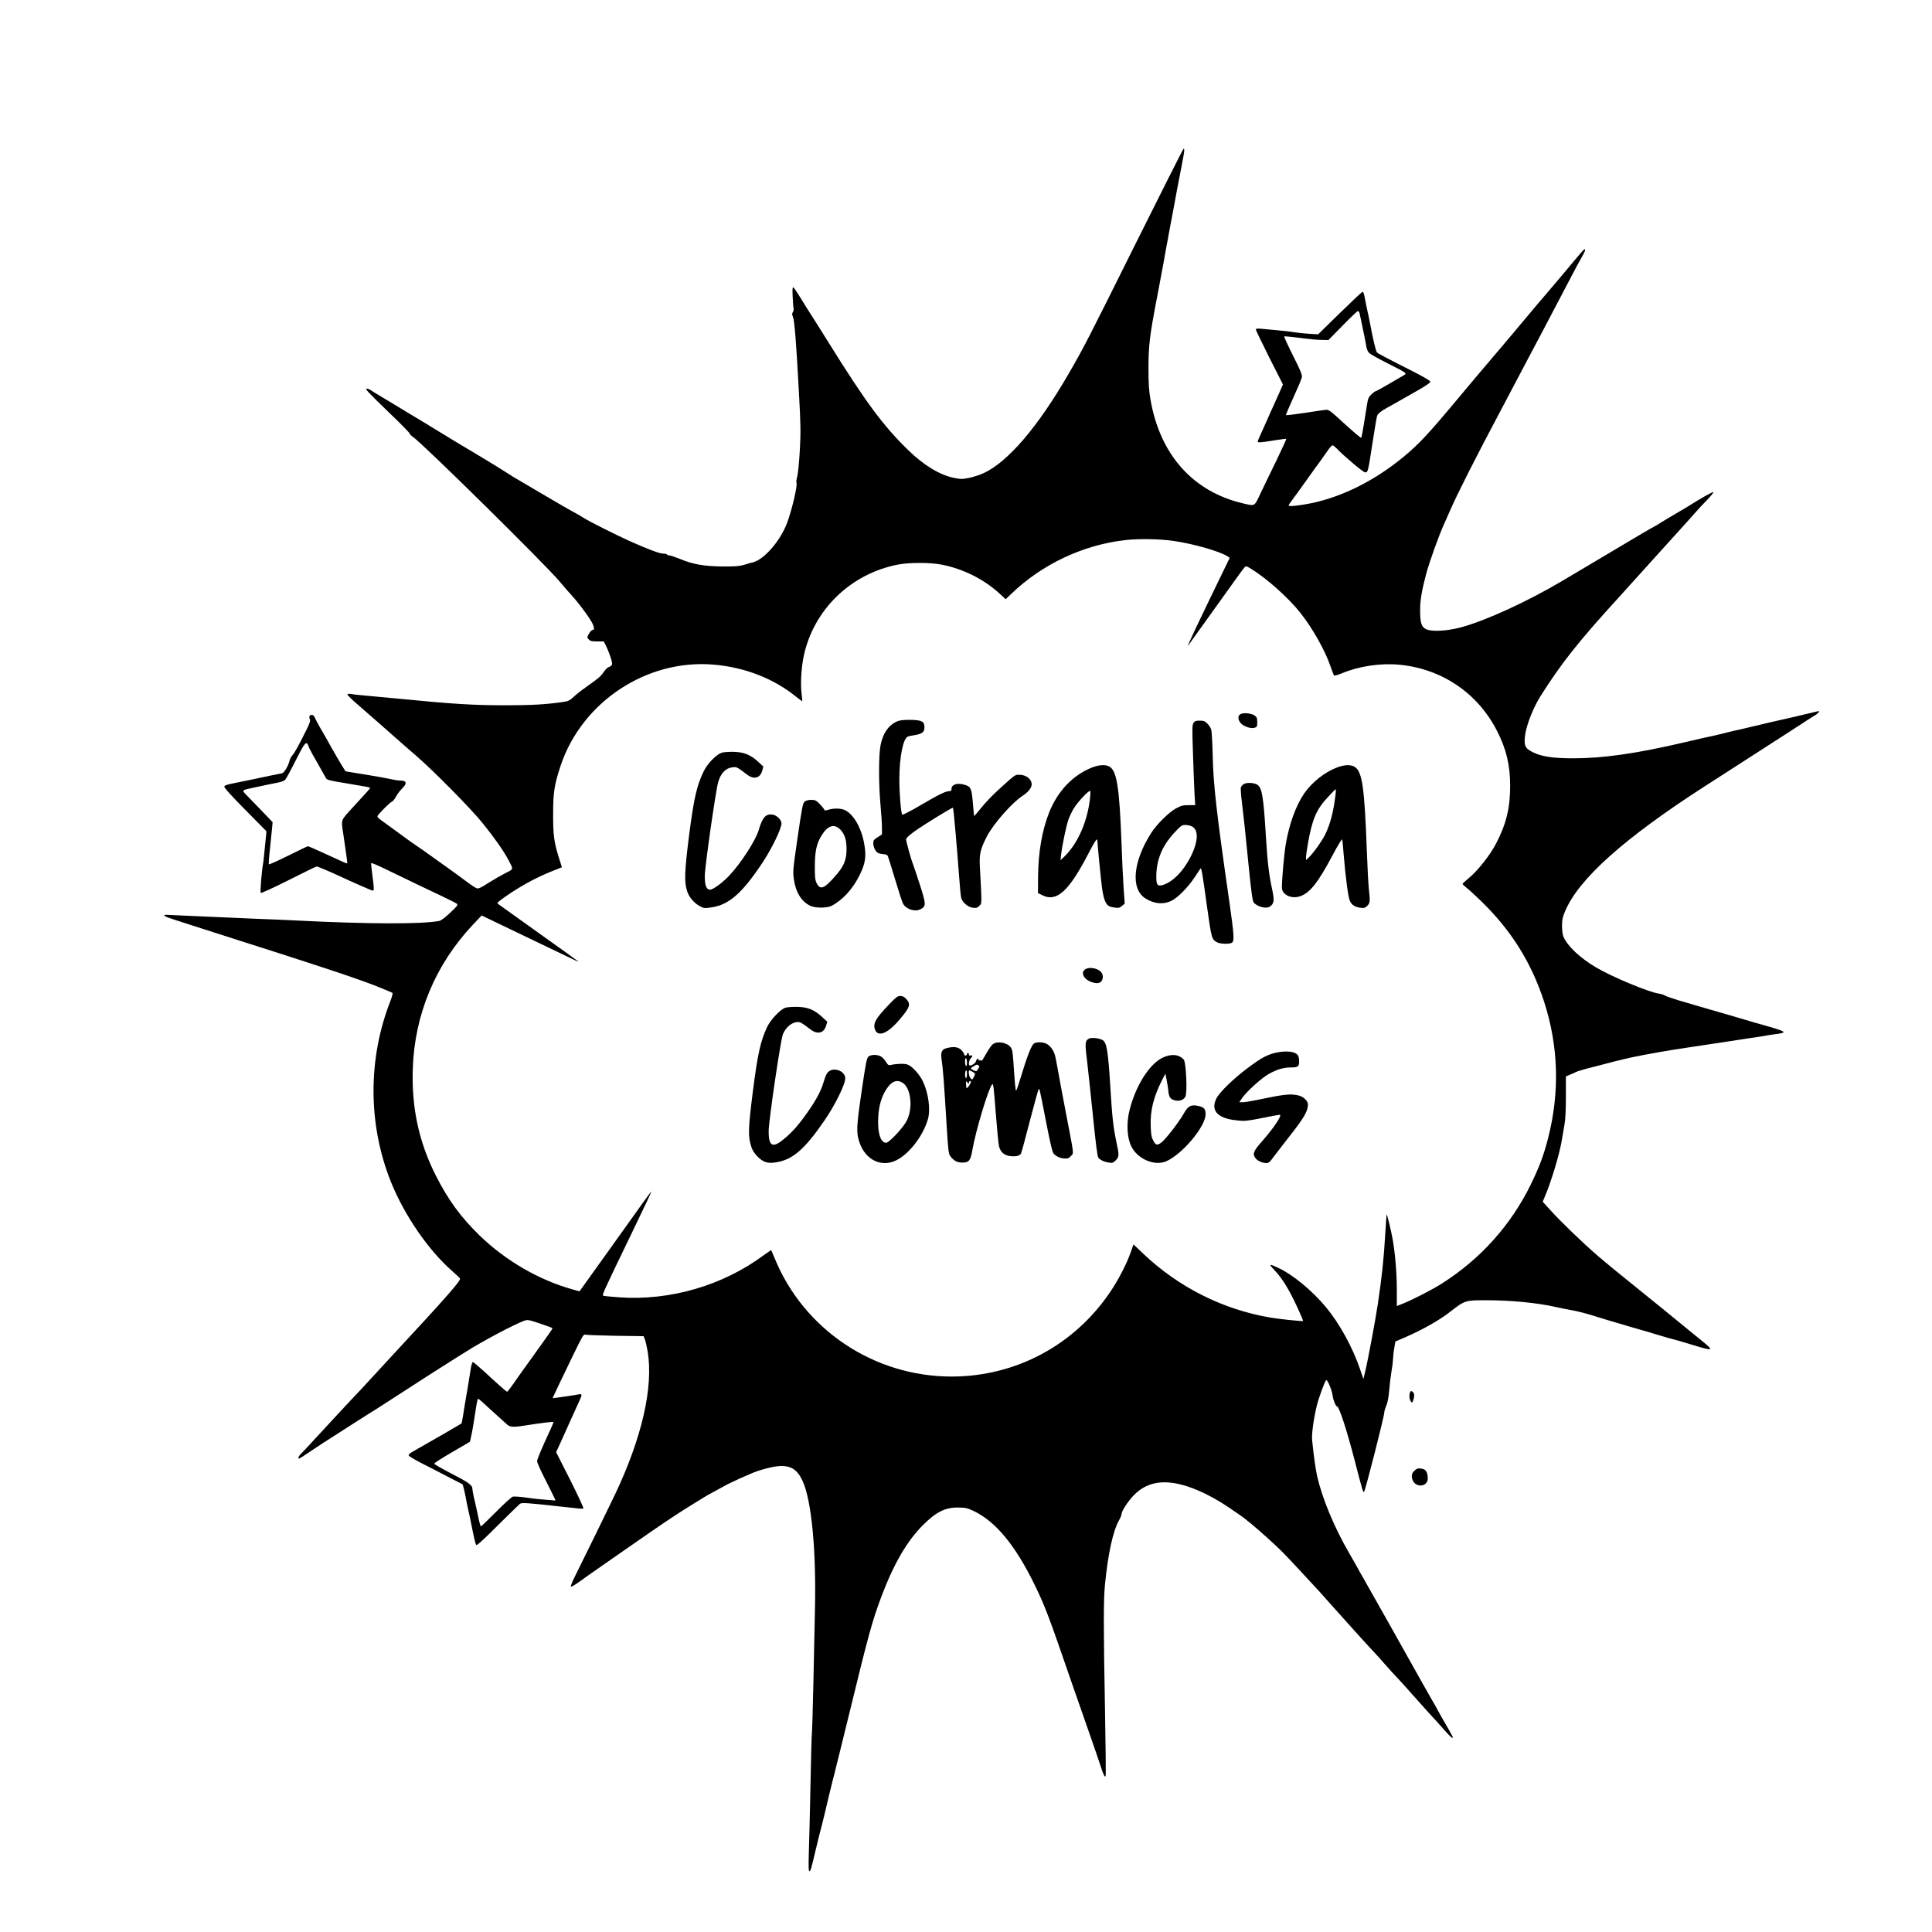 <?xml version="1.0" standalone="no"?>
<!DOCTYPE svg PUBLIC "-//W3C//DTD SVG 20010904//EN"
 "http://www.w3.org/TR/2001/REC-SVG-20010904/DTD/svg10.dtd">
<svg version="1.0" xmlns="http://www.w3.org/2000/svg"
 width="2000pt" height="2000pt" viewBox="0 0 2000 2000"
 preserveAspectRatio="xMidYMid meet">

<g transform="translate(0,2000) scale(0.1,-0.1)"
fill="#000000" stroke="none">
<path d="M11756 17478 c-504 -1013 -533 -1069 -694 -1348 -318 -549 -623 -906
-875 -1026 -41 -19 -111 -42 -154 -51 -73 -14 -87 -14 -158 0 -148 31 -311
129 -475 289 -256 249 -435 490 -820 1108 -84 135 -169 270 -189 300 -20 30
-65 103 -101 162 -36 59 -71 110 -77 113 -10 3 -11 -20 -7 -103 3 -59 7 -113
10 -120 2 -7 -2 -22 -8 -32 -10 -16 -10 -26 1 -52 16 -40 33 -258 61 -773 19
-340 20 -417 10 -600 -6 -115 -18 -238 -26 -272 -9 -34 -13 -67 -9 -72 13 -22
-46 -276 -96 -411 -69 -187 -237 -381 -354 -411 -22 -5 -65 -17 -95 -27 -44
-13 -89 -17 -220 -16 -192 2 -308 22 -444 79 -47 19 -94 35 -105 35 -11 0 -23
4 -26 10 -3 5 -20 9 -38 9 -36 -1 -149 41 -347 129 -142 64 -438 213 -480 242
-14 10 -61 37 -105 61 -44 23 -179 102 -300 173 -121 72 -240 142 -265 156
-25 13 -83 49 -130 80 -47 31 -186 116 -310 190 -124 73 -299 179 -390 235
-91 56 -223 137 -295 179 -71 43 -170 102 -220 133 -49 30 -106 64 -125 75
-19 11 -46 28 -60 38 -14 9 -33 17 -42 17 -24 0 7 -33 244 -262 109 -104 198
-195 198 -202 0 -7 16 -23 35 -36 102 -69 1366 -1316 1515 -1493 41 -49 101
-119 135 -155 81 -89 204 -260 216 -301 12 -44 12 -45 -9 -50 -9 -3 -26 -21
-37 -41 -19 -35 -19 -37 0 -56 15 -17 30 -21 86 -21 l69 0 20 -39 c36 -72 71
-176 66 -197 -3 -13 -17 -25 -31 -28 -16 -4 -38 -26 -58 -56 -23 -36 -62 -70
-142 -125 -60 -42 -128 -93 -150 -114 -62 -57 -67 -60 -141 -70 -163 -23 -314
-32 -573 -32 -349 0 -539 12 -1146 71 -115 11 -259 24 -320 30 -60 5 -124 12
-141 16 -18 3 -34 2 -38 -4 -3 -5 51 -59 121 -118 115 -100 242 -211 413 -362
36 -32 114 -101 175 -153 171 -146 570 -550 686 -694 122 -150 222 -292 271
-385 55 -104 58 -95 -33 -140 -44 -23 -123 -68 -175 -101 -69 -45 -100 -60
-117 -55 -12 3 -65 37 -117 77 -52 39 -135 100 -185 135 -49 35 -128 91 -175
125 -47 34 -114 82 -150 105 -36 24 -117 82 -180 129 -63 46 -141 103 -173
126 -49 35 -56 44 -45 58 30 40 125 134 143 141 12 4 31 28 44 53 13 25 41 62
62 83 58 56 50 84 -22 84 -17 0 -58 6 -92 14 -34 8 -154 30 -266 48 l-204 33
-22 35 c-30 47 -125 210 -165 285 -19 33 -52 92 -75 130 -22 39 -47 85 -54
103 -9 20 -20 32 -33 32 -23 0 -33 -22 -20 -47 7 -14 -2 -40 -38 -113 -83
-167 -121 -234 -144 -260 -13 -14 -26 -40 -30 -58 -8 -43 -53 -120 -74 -126
-9 -2 -64 -14 -122 -25 -58 -12 -136 -28 -175 -37 -38 -8 -122 -25 -185 -38
-89 -17 -116 -26 -118 -39 -2 -11 73 -95 215 -238 120 -121 219 -222 220 -223
2 -1 -2 -40 -7 -87 -5 -46 -11 -113 -15 -149 -3 -36 -8 -76 -10 -90 -16 -84
-34 -305 -26 -313 5 -5 124 49 289 132 154 78 284 141 290 141 11 0 128 -49
223 -93 161 -75 348 -157 358 -157 15 0 14 27 -5 165 -9 64 -14 119 -11 121 3
3 61 -21 129 -54 277 -134 441 -213 588 -282 85 -40 162 -79 170 -86 12 -12 3
-25 -70 -93 -55 -52 -96 -82 -115 -85 -186 -34 -733 -32 -1455 4 -113 6 -322
15 -465 20 -143 6 -399 17 -570 25 -170 8 -320 15 -332 15 -50 0 -18 -19 80
-50 56 -18 140 -45 187 -60 47 -15 180 -58 295 -95 992 -315 1414 -455 1615
-535 85 -34 159 -65 163 -69 4 -4 -5 -41 -21 -82 -235 -597 -234 -1280 5
-1874 137 -342 386 -705 631 -920 42 -37 80 -73 84 -80 12 -19 -145 -198 -667
-760 -139 -150 -157 -170 -295 -320 -40 -44 -108 -116 -150 -160 -42 -44 -175
-188 -297 -320 -121 -132 -230 -249 -242 -259 -19 -18 -29 -46 -15 -46 3 0 54
32 112 72 59 39 123 82 142 94 19 12 121 77 225 144 105 68 203 130 218 139
15 9 74 46 130 82 219 141 310 200 519 335 120 76 235 149 255 162 21 13 76
48 123 77 172 110 505 286 605 322 38 13 45 12 167 -29 71 -23 128 -45 128
-48 0 -6 -63 -96 -210 -300 -52 -72 -108 -151 -125 -174 -103 -148 -131 -186
-137 -183 -9 3 -109 91 -242 215 -55 50 -105 92 -111 92 -7 0 -17 -36 -24 -83
-7 -45 -19 -118 -26 -162 -20 -112 -42 -249 -54 -324 -6 -35 -12 -65 -13 -66
-8 -7 -338 -198 -505 -292 -24 -13 -43 -30 -43 -38 0 -8 60 -44 140 -85 77
-39 164 -83 193 -99 28 -15 90 -47 137 -71 47 -24 86 -44 88 -45 4 -3 29 -107
36 -150 3 -22 13 -69 21 -105 9 -36 29 -132 45 -214 16 -82 34 -154 40 -160 7
-7 75 55 222 202 117 116 221 217 231 225 19 13 73 10 412 -28 227 -25 235
-26 244 -20 5 3 -56 135 -136 294 l-146 288 41 89 c22 49 73 161 112 249 39
88 80 178 91 201 26 56 25 67 -8 60 -34 -8 -273 -42 -273 -40 0 3 106 225 214
448 91 187 108 217 123 210 10 -4 150 -9 311 -12 l294 -4 14 -33 c7 -19 20
-76 29 -127 60 -369 -60 -892 -338 -1478 -56 -118 -330 -678 -417 -852 -27
-54 -45 -100 -40 -103 5 -3 45 20 89 52 44 32 124 89 178 126 54 37 186 129
293 204 234 163 359 249 410 283 21 14 69 46 107 71 37 25 111 72 163 104 52
32 111 68 130 80 19 13 67 40 105 60 39 21 88 48 110 60 60 35 282 135 345
156 282 92 391 68 469 -103 93 -205 142 -720 127 -1348 -4 -157 -11 -494 -16
-750 -6 -256 -12 -483 -15 -505 -3 -22 -10 -269 -15 -550 -6 -280 -13 -594
-17 -697 -4 -136 -3 -188 5 -188 13 0 18 16 72 245 22 94 45 184 50 200 5 17
18 71 30 120 35 149 80 337 94 390 8 28 21 79 29 115 9 36 30 119 46 185 17
66 60 242 96 390 193 794 235 947 329 1197 127 337 265 576 432 742 136 135
229 182 365 180 77 -1 93 -5 161 -37 227 -109 430 -356 628 -762 110 -226 144
-316 389 -1028 27 -78 79 -227 116 -332 128 -366 157 -451 181 -525 26 -81 39
-108 49 -98 4 3 1 309 -6 680 -16 875 -16 1134 -1 1298 30 315 83 559 143 666
16 28 29 59 29 69 0 30 60 125 122 191 155 165 370 183 668 56 104 -44 221
-109 319 -176 40 -28 90 -62 111 -76 56 -37 164 -126 292 -242 130 -118 157
-144 333 -334 199 -213 246 -266 283 -309 19 -22 69 -78 112 -125 42 -47 121
-134 175 -195 54 -60 127 -141 164 -180 36 -38 102 -110 145 -160 43 -49 106
-119 141 -155 34 -36 97 -105 140 -155 43 -49 120 -135 170 -190 51 -55 126
-137 165 -182 65 -74 90 -95 90 -77 0 3 -17 35 -37 70 -63 108 -91 157 -119
209 -14 28 -41 75 -59 105 -28 48 -167 294 -251 445 -66 120 -306 545 -459
815 -24 41 -54 95 -67 120 -14 25 -51 90 -83 145 -152 262 -276 559 -330 793
-15 62 -39 239 -52 375 -6 62 15 215 48 354 20 82 81 249 97 265 12 12 59 -98
67 -158 7 -50 33 -114 47 -114 20 0 99 -241 178 -545 88 -340 91 -348 101
-338 13 13 209 782 209 821 0 13 9 43 20 68 14 30 24 83 31 162 5 64 16 153
24 198 8 44 15 103 16 130 1 27 6 78 13 113 l11 64 75 32 c194 83 374 183 490
274 156 121 155 121 378 121 255 0 528 -27 717 -70 44 -10 123 -26 175 -35 52
-9 156 -36 230 -60 74 -23 171 -53 215 -65 44 -13 114 -33 155 -46 41 -12 109
-32 150 -43 41 -12 113 -34 160 -48 47 -15 101 -30 120 -34 19 -4 109 -30 200
-58 231 -71 240 -68 104 42 -60 49 -162 132 -227 185 -65 53 -137 113 -161
132 -514 415 -548 443 -685 559 -148 127 -383 353 -492 474 l-79 87 16 38 c73
169 161 462 184 612 6 36 17 101 25 145 10 54 15 150 15 291 l0 211 43 18 c23
9 51 22 62 28 11 6 58 20 105 33 288 76 367 95 470 118 155 33 373 71 575 101
156 23 281 42 425 64 69 11 175 27 235 36 61 8 135 20 165 26 30 5 82 13 115
17 32 4 59 12 59 17 -1 11 -54 30 -179 65 -44 12 -93 26 -110 31 -88 27 -346
102 -455 133 -69 20 -147 43 -175 51 -27 8 -104 31 -170 50 -65 20 -129 42
-141 50 -12 8 -39 16 -60 19 -99 12 -489 174 -653 272 -167 99 -296 221 -337
319 -8 20 -14 67 -14 110 0 63 6 90 31 150 139 335 612 758 1449 1297 47 30
132 85 190 122 256 165 398 256 506 326 65 41 179 116 255 165 76 50 158 102
183 117 45 27 63 55 29 44 -27 -8 -422 -100 -499 -116 -23 -5 -95 -22 -160
-38 -66 -16 -155 -37 -199 -46 -44 -10 -93 -22 -110 -27 -16 -4 -64 -16 -105
-25 -82 -17 -78 -16 -300 -68 -502 -117 -843 -166 -1154 -166 -209 0 -326 18
-414 61 -87 42 -99 71 -83 186 15 104 84 278 156 393 218 346 397 571 820
1034 61 67 153 169 205 227 52 58 196 217 320 354 124 136 245 271 269 299 24
28 76 83 115 123 38 40 67 75 63 79 -6 6 -152 -77 -267 -151 -19 -12 -80 -48
-135 -80 -55 -32 -124 -73 -152 -91 -29 -19 -55 -34 -57 -34 -3 0 -71 -40
-153 -88 -179 -107 -658 -391 -803 -477 -360 -213 -785 -408 -1045 -479 -145
-39 -307 -48 -364 -18 -47 23 -59 64 -60 192 -1 102 18 212 63 380 32 120 131
397 185 515 10 22 37 84 61 138 76 175 279 575 525 1037 51 96 159 301 240
455 81 154 166 314 188 355 47 90 108 205 315 600 30 58 72 135 93 172 38 66
46 88 31 88 -4 0 -55 -57 -112 -126 -58 -70 -136 -164 -175 -209 -160 -187
-259 -304 -435 -515 -105 -125 -169 -201 -220 -260 -58 -67 -253 -299 -375
-445 -299 -358 -395 -461 -554 -593 -296 -245 -633 -414 -956 -481 -128 -26
-235 -37 -235 -24 0 6 14 28 31 49 17 22 85 116 151 209 67 94 133 186 148
205 14 19 45 63 69 98 23 34 47 62 55 62 7 0 25 -14 42 -31 70 -75 276 -249
295 -249 30 0 31 4 74 285 28 178 43 270 50 297 8 30 42 54 185 132 25 14 59
33 76 43 18 10 91 52 163 93 86 49 130 80 128 90 -1 8 -74 51 -162 96 -308
156 -379 194 -391 206 -11 13 -40 131 -69 288 -9 47 -22 112 -30 145 -8 33
-19 90 -26 128 -6 37 -16 67 -23 67 -6 0 -112 -100 -236 -221 l-225 -220 -95
6 c-52 3 -120 10 -150 15 -30 6 -109 15 -175 21 -66 6 -144 13 -172 16 -38 3
-53 1 -53 -8 0 -6 63 -137 140 -291 l141 -278 -32 -73 c-17 -39 -46 -104 -64
-143 -19 -40 -48 -105 -65 -145 -18 -41 -48 -107 -66 -147 -19 -40 -34 -77
-34 -82 0 -14 30 -12 169 11 68 11 125 18 127 16 2 -2 -44 -102 -102 -223 -59
-120 -133 -274 -165 -341 -66 -140 -54 -133 -181 -104 -518 121 -859 503 -958
1073 -17 99 -21 164 -21 333 0 231 13 337 95 760 23 119 46 241 61 325 7 41
18 102 24 135 6 33 18 98 27 145 8 47 21 117 29 155 8 39 21 111 30 160 19
107 34 188 75 396 32 164 35 189 22 189 -4 0 -227 -442 -496 -982z m2319 -725
c4 -16 12 -57 20 -93 28 -135 45 -216 50 -254 4 -21 16 -48 28 -60 12 -12 96
-59 187 -105 223 -113 212 -103 153 -137 -26 -15 -97 -56 -156 -91 -59 -34
-112 -63 -117 -63 -5 0 -24 -15 -43 -32 -29 -28 -36 -43 -45 -103 -7 -38 -21
-131 -33 -205 -12 -74 -24 -138 -28 -142 -3 -4 -80 61 -170 143 -157 144 -166
151 -200 146 -20 -2 -118 -16 -219 -32 -101 -15 -186 -25 -189 -22 -3 3 32 86
77 184 45 98 85 192 87 209 4 24 -15 71 -92 223 -53 106 -94 195 -91 198 2 3
46 -1 98 -7 170 -22 242 -29 302 -29 l58 -1 147 150 c80 82 152 150 158 150 7
0 15 -12 18 -27z m-1923 -2353 c206 -30 484 -110 556 -160 l22 -15 -51 -105
c-263 -541 -396 -820 -381 -805 5 6 134 186 287 400 153 215 286 399 296 409
17 19 19 19 71 -13 161 -98 388 -301 511 -457 128 -163 255 -389 311 -554 16
-47 32 -88 36 -93 3 -4 40 6 81 23 177 74 398 107 593 89 440 -41 813 -293
1013 -685 96 -188 136 -353 136 -569 0 -230 -40 -395 -146 -598 -61 -118 -190
-282 -281 -356 -36 -30 -66 -58 -66 -61 0 -4 19 -22 43 -41 23 -18 86 -76 141
-129 316 -304 527 -640 660 -1048 150 -462 164 -939 41 -1418 -45 -175 -91
-297 -180 -479 -205 -418 -518 -767 -917 -1021 -101 -65 -313 -173 -415 -213
l-53 -21 0 168 c0 171 -18 384 -44 527 -16 88 -57 257 -61 253 -2 -2 -8 -86
-14 -188 -17 -284 -33 -433 -77 -735 -26 -171 -99 -566 -132 -705 l-18 -75
-38 110 c-76 222 -212 468 -352 636 -140 168 -340 333 -485 401 -104 49 -110
47 -47 -19 68 -72 129 -164 196 -299 38 -76 102 -219 102 -228 0 -7 -240 18
-336 34 -492 83 -949 312 -1315 658 l-105 100 -29 -82 c-42 -120 -128 -286
-212 -410 -373 -552 -978 -875 -1640 -876 -804 -1 -1532 485 -1834 1225 -18
44 -34 81 -35 83 -1 2 -36 -22 -78 -52 -424 -314 -967 -472 -1493 -436 -82 6
-156 13 -165 16 -19 6 -20 3 287 639 168 347 215 449 206 440 -5 -5 -40 -53
-78 -105 -37 -53 -202 -283 -366 -512 l-298 -416 -72 20 c-349 98 -692 297
-961 557 -198 193 -328 371 -457 627 -173 345 -249 695 -236 1099 18 562 234
1081 624 1494 l89 94 454 -218 c250 -120 478 -229 505 -242 28 -14 46 -21 40
-15 -5 5 -194 141 -420 302 -225 161 -412 295 -414 296 -9 8 28 38 133 108
137 91 286 170 427 226 l106 42 -29 91 c-53 169 -63 244 -62 462 0 223 13 305
78 500 221 660 891 1103 1581 1045 325 -27 625 -144 858 -334 32 -26 60 -46
62 -44 1 2 -2 37 -7 78 -13 97 -3 271 22 387 101 481 487 855 978 949 115 22
329 22 444 0 226 -43 439 -149 606 -301 l63 -58 57 55 c320 308 745 508 1182
557 142 16 361 12 502 -9z m-8959 -2124 c8 -25 43 -88 176 -321 19 -33 -3 -27
316 -81 132 -22 145 -25 145 -32 -1 -7 -14 -22 -187 -210 -114 -124 -112 -117
-92 -247 26 -169 46 -320 44 -323 -2 -2 -23 6 -47 17 -23 10 -112 51 -197 90
-85 39 -158 71 -163 71 -5 0 -96 -44 -203 -97 -107 -53 -198 -94 -201 -90 -4
3 1 77 11 164 9 87 19 184 22 215 l5 57 -113 118 c-62 65 -133 138 -157 162
-51 52 -51 51 63 75 44 10 109 23 145 31 36 8 91 19 122 25 31 6 62 18 70 27
14 18 45 74 140 261 65 128 83 143 101 88z m1808 -6797 c24 -23 85 -78 134
-122 50 -45 101 -92 115 -104 28 -26 66 -29 170 -12 200 31 310 44 310 38 0
-4 -13 -36 -29 -71 -94 -203 -141 -314 -141 -335 0 -13 37 -96 83 -186 45 -89
88 -175 95 -191 l13 -29 -93 7 c-51 3 -145 13 -209 23 -63 9 -127 13 -140 10
-14 -4 -91 -74 -173 -157 -82 -82 -152 -150 -156 -150 -8 0 -13 20 -46 175 -8
39 -22 98 -30 132 -7 34 -14 71 -14 81 0 38 -39 66 -216 157 -98 51 -179 97
-179 103 0 7 83 60 185 119 l185 108 12 55 c12 51 28 145 54 318 6 39 14 72
18 72 4 0 28 -19 52 -41z"/>
<path d="M12843 12608 c-33 -16 -30 -62 5 -98 34 -34 106 -56 142 -43 22 7 25
14 25 57 0 41 -4 52 -27 69 -31 23 -113 32 -145 15z"/>
<path d="M9297 12536 c-92 -34 -156 -121 -181 -248 -21 -100 -21 -404 -1 -623
8 -88 15 -192 15 -232 l0 -71 -45 -29 c-38 -24 -45 -33 -45 -61 0 -40 23 -88
50 -102 11 -6 36 -11 55 -12 22 -1 39 -8 44 -17 5 -9 39 -117 76 -241 37 -124
74 -237 82 -252 29 -58 120 -90 178 -62 64 30 64 49 -4 260 -34 104 -65 198
-70 209 -16 37 -71 233 -71 254 0 15 24 39 82 81 87 64 397 255 403 248 6 -5
42 -414 61 -678 9 -129 20 -247 26 -261 17 -47 72 -91 120 -96 37 -4 46 -1 67
21 26 28 26 3 5 397 -8 137 4 187 72 320 69 133 264 354 373 423 52 33 91 82
91 115 0 56 -58 101 -129 101 -45 0 -41 3 -224 -164 -54 -49 -130 -129 -169
-178 -39 -49 -72 -87 -74 -86 -1 2 -7 64 -13 137 -13 154 -21 171 -97 190 -71
18 -124 -2 -124 -45 0 -19 -5 -24 -24 -24 -37 0 -108 -35 -299 -147 -99 -58
-182 -101 -187 -97 -13 14 -30 216 -30 365 0 230 39 425 88 444 9 4 41 11 71
15 77 13 101 32 101 79 0 62 -24 76 -139 79 -63 1 -109 -3 -134 -12z"/>
<path d="M12355 12516 c-14 -21 -14 -58 -5 -327 5 -167 13 -353 16 -414 l7
-110 -69 0 c-59 0 -78 -5 -131 -34 -72 -39 -200 -165 -256 -254 -189 -296
-215 -579 -60 -677 91 -58 186 -66 270 -25 67 34 172 140 241 245 31 47 57 87
59 89 9 13 19 -38 63 -359 52 -374 53 -375 112 -406 32 -16 121 -19 149 -4 29
16 25 74 -25 426 -133 921 -166 1216 -172 1509 -3 132 -10 255 -16 273 -5 17
-23 46 -40 62 -25 25 -37 30 -79 30 -40 0 -51 -4 -64 -24z m-16 -1071 c71 -36
66 -157 -14 -315 -78 -154 -194 -269 -298 -294 -46 -11 -57 7 -57 88 0 173 60
319 186 455 70 75 79 81 115 81 22 0 53 -7 68 -15z"/>
<path d="M7471 12208 c-57 -20 -147 -111 -186 -192 -72 -146 -102 -280 -152
-666 -48 -381 -51 -486 -18 -581 21 -60 72 -119 129 -149 42 -23 49 -24 121
-13 183 26 321 149 535 473 95 146 190 343 190 397 0 33 -46 81 -86 89 -75 14
-110 -23 -150 -159 -31 -105 -180 -337 -301 -467 -66 -72 -171 -150 -202 -150
-39 0 -56 45 -55 145 1 96 113 881 139 970 27 92 78 145 148 152 44 5 44 5
148 -74 72 -56 139 -39 160 40 l11 42 -51 47 c-81 75 -148 102 -255 105 -50 1
-106 -3 -125 -9z"/>
<path d="M11300 12053 c-196 -79 -351 -243 -439 -463 -74 -186 -113 -414 -115
-665 l-1 -170 45 -22 c145 -74 271 37 466 410 79 152 104 189 104 155 0 -27
31 -348 45 -465 15 -127 38 -193 75 -213 10 -6 39 -13 63 -16 37 -5 48 -2 72
18 l28 24 -12 170 c-6 93 -16 295 -21 449 -22 594 -49 761 -130 802 -40 20
-109 15 -180 -14z m-20 -347 c-32 -236 -133 -453 -270 -581 l-32 -30 7 60 c10
92 53 297 75 360 11 31 35 82 54 114 45 74 166 201 173 182 3 -7 0 -55 -7
-105z"/>
<path d="M13845 12057 c-129 -48 -264 -154 -344 -271 -86 -125 -156 -318 -191
-526 -17 -101 -39 -353 -40 -448 0 -76 103 -123 195 -88 100 39 179 140 329
421 52 99 97 173 100 165 3 -8 10 -80 16 -160 19 -231 47 -446 65 -479 20 -41
55 -62 109 -68 38 -5 48 -2 70 20 29 29 31 47 16 177 -5 47 -14 216 -20 375
-25 685 -48 840 -129 888 -39 23 -103 21 -176 -6z m-19 -279 c-22 -182 -53
-302 -106 -413 -32 -67 -127 -201 -174 -244 l-26 -24 0 30 c0 16 9 81 20 144
45 252 87 350 207 478 41 45 77 81 80 81 3 0 2 -24 -1 -52z"/>
<path d="M12878 11885 c-15 -9 -30 -26 -33 -38 -3 -12 3 -92 14 -177 11 -85
39 -344 61 -575 33 -332 46 -424 59 -439 38 -43 129 -66 165 -42 45 29 50 65
27 171 -35 160 -49 277 -66 550 -26 431 -41 516 -95 545 -33 18 -105 20 -132
5z"/>
<path d="M8330 11702 c-19 -16 -27 -53 -73 -370 -49 -336 -50 -356 -39 -433
19 -135 77 -230 168 -275 53 -26 175 -26 224 0 113 59 216 172 286 311 62 125
74 195 51 326 -28 166 -110 310 -201 353 -40 19 -113 21 -169 4 -34 -10 -41
-10 -45 2 -3 8 -24 34 -47 58 -37 37 -48 42 -88 42 -28 0 -53 -7 -67 -18z
m370 -291 c47 -50 66 -113 63 -218 -3 -101 -29 -162 -113 -258 -116 -135 -159
-152 -196 -78 -16 32 -19 61 -19 173 1 157 17 235 69 320 65 106 133 127 196
61z"/>
<path d="M11232 9964 c-31 -21 -28 -60 6 -94 34 -34 106 -56 141 -44 32 12 47
56 31 93 -21 53 -129 80 -178 45z"/>
<path d="M9178 9575 c-110 -117 -138 -166 -124 -221 24 -95 127 -62 251 83
116 135 127 167 76 222 -22 23 -38 31 -63 31 -29 -1 -46 -15 -140 -115z"/>
<path d="M8130 9568 c-53 -18 -151 -122 -188 -198 -69 -146 -99 -281 -148
-665 -49 -388 -52 -468 -17 -575 12 -38 32 -69 64 -102 61 -61 106 -75 196
-60 169 28 291 133 494 427 111 160 219 378 219 443 0 62 -86 108 -151 82 -34
-15 -49 -40 -74 -124 -30 -107 -104 -233 -236 -406 -63 -82 -128 -147 -203
-204 -94 -70 -130 -40 -129 108 2 112 124 944 148 1001 30 72 95 125 153 125
28 0 43 -9 133 -77 71 -55 137 -39 161 39 l12 41 -52 48 c-82 76 -148 103
-256 106 -50 1 -107 -3 -126 -9z"/>
<path d="M11274 9249 c-41 -21 -44 -46 -23 -211 10 -84 38 -345 62 -579 30
-298 47 -432 57 -443 19 -24 58 -43 107 -51 39 -6 46 -4 73 23 36 37 37 50 6
195 -31 148 -43 252 -61 552 -24 389 -38 476 -83 499 -38 20 -113 28 -138 15z"/>
<path d="M10277 9190 c-15 -12 -47 -58 -71 -103 -25 -45 -46 -77 -46 -70 0 7
-7 10 -15 7 -8 -4 -15 -1 -15 5 0 21 -20 11 -26 -13 -5 -21 -40 -46 -64 -46
-18 0 -10 57 10 75 21 19 18 37 -5 28 -9 -3 -15 1 -15 11 0 9 -4 16 -10 16 -5
0 -10 -6 -10 -13 0 -8 -7 -14 -15 -14 -8 0 -15 7 -15 14 0 8 -13 28 -29 44
-33 32 -82 38 -154 18 -51 -14 -61 -42 -48 -130 12 -76 24 -229 50 -663 16
-261 21 -301 38 -324 36 -48 71 -67 123 -67 71 0 87 20 106 130 33 195 167
640 204 679 13 13 16 -13 40 -319 12 -154 26 -299 32 -322 14 -59 55 -95 117
-101 61 -6 97 3 110 26 5 9 46 158 90 331 45 173 86 321 91 330 11 20 6 39 80
-338 42 -215 64 -309 77 -323 27 -30 70 -49 115 -51 33 -1 45 4 65 27 29 34
35 -10 -50 431 -36 187 -75 394 -86 460 -12 66 -25 135 -31 154 -14 50 -51 99
-87 116 -43 21 -116 20 -135 -2 -27 -30 -73 -150 -123 -320 -27 -90 -52 -163
-56 -163 -7 0 -14 77 -28 293 -7 104 -12 134 -28 155 -38 51 -140 68 -186 32z
m-267 -191 c0 -24 -4 -38 -10 -34 -5 3 -10 24 -10 46 0 24 4 38 10 34 6 -3 10
-24 10 -46z m119 -28 c12 -8 12 -13 -3 -35 -19 -30 -17 -30 -51 -14 -32 14
-31 19 3 40 33 20 34 20 51 9z m-119 -91 c0 -22 -4 -40 -10 -40 -11 0 -14 63
-3 73 11 12 13 8 13 -33z m60 23 c28 -16 28 -17 12 -50 -15 -31 -17 -32 -34
-16 -17 15 -27 83 -12 83 3 0 19 -7 34 -17z m-40 -110 c0 17 20 25 20 7 0 -17
-36 -70 -43 -63 -4 3 -7 22 -7 42 0 33 1 34 15 15 13 -17 14 -17 15 -1z"/>
<path d="M13225 9106 c-99 -19 -161 -51 -310 -163 -149 -111 -293 -252 -324
-316 -40 -83 -21 -147 57 -186 47 -23 80 -31 172 -41 65 -7 97 -3 244 26 93
19 175 34 183 34 30 0 -57 -132 -181 -273 -91 -104 -102 -130 -70 -176 20 -27
72 -51 113 -51 25 0 37 11 82 73 30 39 95 124 146 189 161 204 203 275 203
345 0 35 -45 79 -94 92 -84 21 -149 14 -421 -43 -66 -14 -137 -26 -158 -26
l-38 0 30 44 c47 68 201 207 276 249 87 48 153 67 231 67 74 0 86 11 82 76 -2
37 -9 51 -28 65 -34 25 -111 31 -195 15z"/>
<path d="M8991 9063 c-19 -16 -27 -57 -72 -363 -54 -368 -56 -425 -22 -525 61
-183 229 -264 384 -185 135 69 274 251 325 425 28 100 6 268 -53 392 -32 70
-114 159 -159 173 -34 12 -115 9 -174 -5 -21 -5 -29 1 -49 33 -12 21 -36 46
-51 55 -37 22 -102 22 -129 0z m350 -270 c94 -55 114 -282 37 -410 -45 -75
-177 -213 -204 -213 -52 0 -83 79 -84 210 0 145 27 255 86 345 53 81 106 103
165 68z"/>
<path d="M12032 9049 c-136 -67 -275 -289 -338 -537 -35 -136 -28 -285 16
-377 64 -133 243 -210 364 -156 166 73 405 359 406 484 0 56 -13 73 -69 87
-80 19 -112 3 -157 -78 -44 -80 -186 -265 -230 -298 -44 -34 -60 -30 -86 19
-18 34 -23 63 -26 149 -6 161 29 303 119 480 l33 63 12 -60 c7 -33 15 -83 18
-112 6 -69 19 -90 65 -103 49 -13 92 1 112 38 22 38 8 355 -17 383 -50 56
-133 63 -222 18z"/>
<path d="M14596 5584 c-10 -27 -7 -69 8 -90 14 -18 15 -18 25 9 14 37 14 70
-1 85 -16 16 -25 15 -32 -4z"/>
<path d="M14647 4780 c-32 -26 -41 -62 -23 -103 34 -82 156 -68 156 17 0 59
-18 93 -52 100 -46 9 -53 8 -81 -14z"/>
</g>
</svg>
